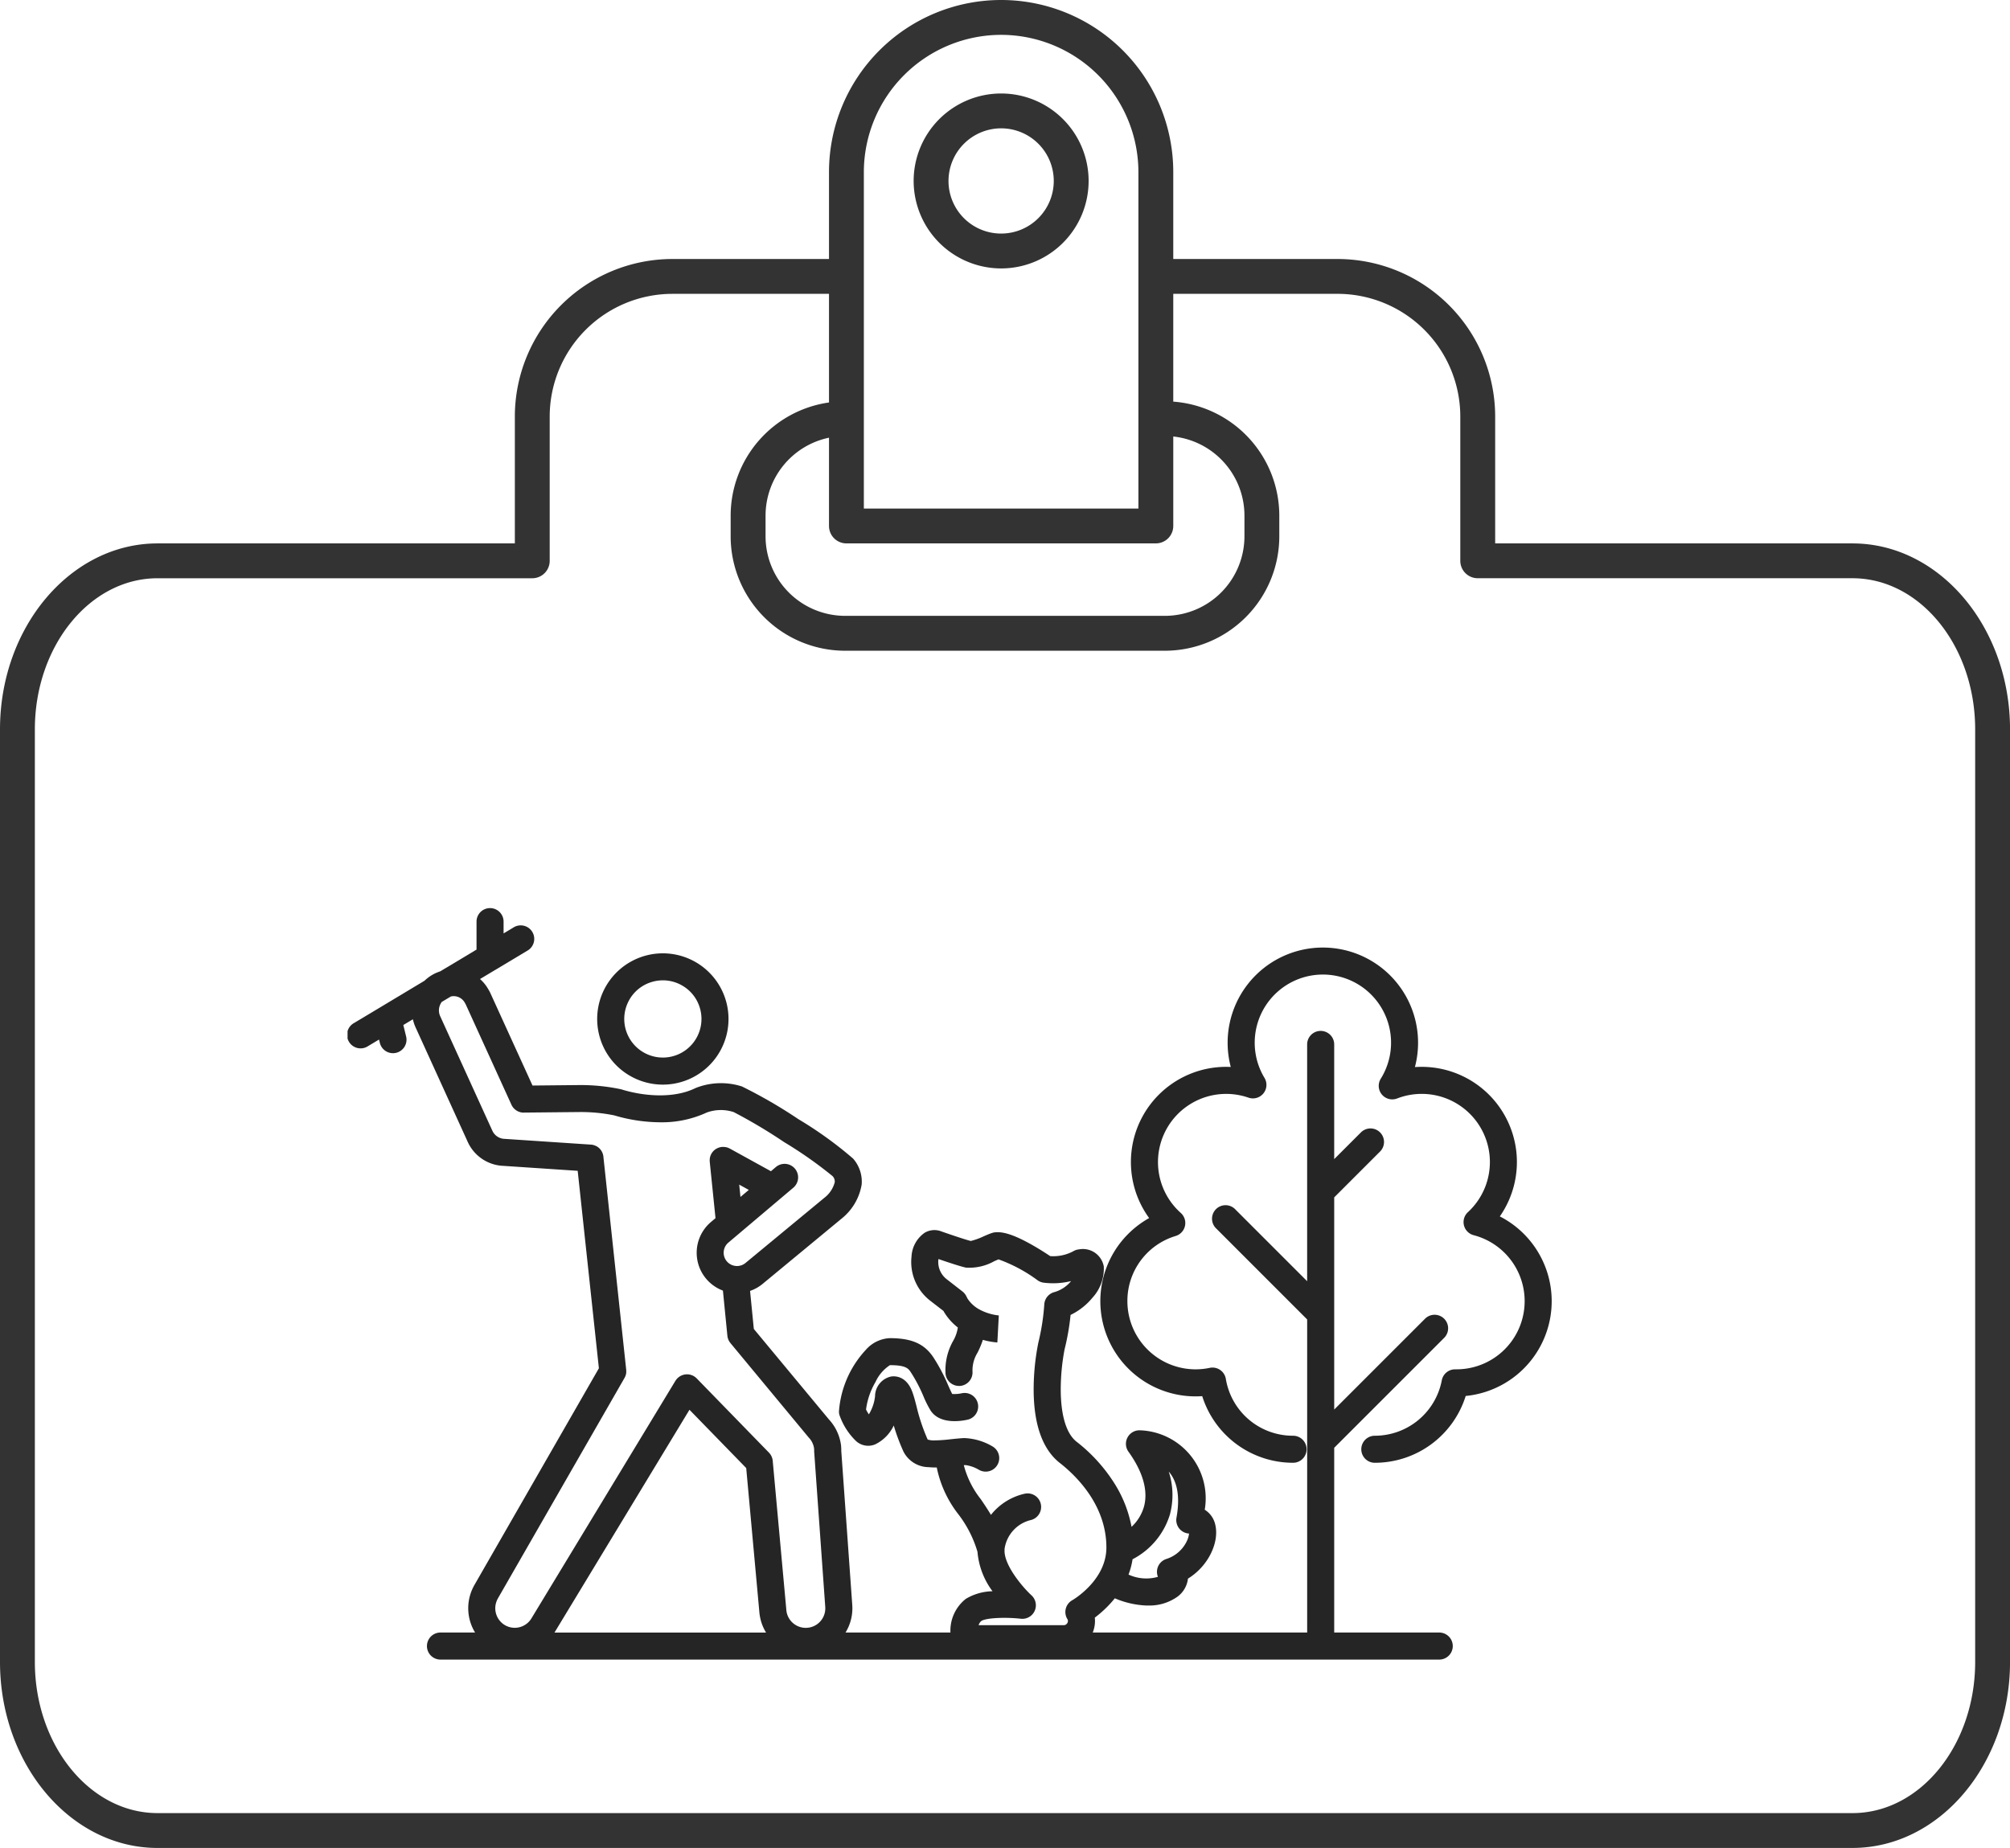 <svg id="Group_1149" data-name="Group 1149" xmlns="http://www.w3.org/2000/svg" xmlns:xlink="http://www.w3.org/1999/xlink" width="225.578" height="207.435" viewBox="0 0 225.578 207.435">
  <defs>
    <clipPath id="clip-path">
      <rect id="Rectangle_220" data-name="Rectangle 220" width="225.578" height="207.435" fill="none"/>
    </clipPath>
    <clipPath id="clip-path-2">
      <rect id="Rectangle_9" data-name="Rectangle 9" width="135.137" height="84.356" transform="translate(0 0)" fill="none"/>
    </clipPath>
  </defs>
  <g id="Group_1143" data-name="Group 1143" transform="translate(0 0)">
    <g id="Group_1140" data-name="Group 1140" transform="translate(0 0)" clip-path="url(#clip-path)">
      <path id="Path_161" data-name="Path 161" d="M17.68,207.431H207.9c9.749,0,17.681-9.367,17.681-20.881V81.874c0-11.512-7.932-20.879-17.681-20.879H167.8V46.749a17.7,17.7,0,0,0-17.681-17.679H131.673V19.314a19.318,19.318,0,0,0-38.636,0v9.755H75.461A17.7,17.7,0,0,0,57.78,46.749V60.995H17.68C7.931,60.995,0,70.362,0,81.874V186.551c0,11.514,7.931,20.881,17.68,20.881M112.355,3.908a15.424,15.424,0,0,1,15.406,15.406V57.081H96.948V19.314A15.424,15.424,0,0,1,112.355,3.908M94.993,60.992h34.725a1.956,1.956,0,0,0,1.956-1.956V48.994a8.937,8.937,0,0,1,7.988,8.875V60.2a8.937,8.937,0,0,1-8.926,8.926H94.842A8.936,8.936,0,0,1,85.917,60.2V57.869a8.94,8.94,0,0,1,7.12-8.741v9.909a1.956,1.956,0,0,0,1.956,1.956M3.912,81.874c0-9.355,6.176-16.968,13.768-16.968H59.736a1.956,1.956,0,0,0,1.956-1.956v-16.2A13.783,13.783,0,0,1,75.461,32.981H93.037V45.174A12.846,12.846,0,0,0,82,57.869V60.2A12.852,12.852,0,0,0,94.842,73.042h35.893A12.853,12.853,0,0,0,143.573,60.2V57.869a12.845,12.845,0,0,0-11.9-12.789v-12.1h18.444a13.783,13.783,0,0,1,13.769,13.768v16.2a1.956,1.956,0,0,0,1.956,1.956H207.9c7.592,0,13.769,7.612,13.769,16.968V186.551c0,9.357-6.176,16.969-13.769,16.969H17.68c-7.592,0-13.768-7.612-13.768-16.969Z" transform="translate(0 0.004)" fill="#333"/>
      <path id="Path_162" data-name="Path 162" d="M1714.382,194.1a9.818,9.818,0,1,0-9.818-9.818,9.829,9.829,0,0,0,9.818,9.818m0-15.725a5.906,5.906,0,1,1-5.906,5.907,5.914,5.914,0,0,1,5.906-5.907" transform="translate(-1602.027 -163.969)" fill="#333"/>
    </g>
  </g>
  <g id="Group_1146" data-name="Group 1146" transform="translate(39.006 101.935)">
    <g id="Group_9" data-name="Group 9" clip-path="url(#clip-path-2)">
      <path id="Path_35" data-name="Path 35" d="M122.518,81.325H110.73V60.587l12.34-12.34a1.518,1.518,0,0,0-2.147-2.147L110.73,56.294V32.477l5.146-5.146a1.518,1.518,0,0,0-2.147-2.147l-3,3V15.309a1.518,1.518,0,0,0-3.036,0V31.847h0V41.887l-8.03-8.03A1.518,1.518,0,1,0,97.518,36L107.695,46.18V81.325H83.63a3.443,3.443,0,0,0,.233-1.674,12.566,12.566,0,0,0,2.245-2.169,10.068,10.068,0,0,0,3.492.809q.123,0,.242,0a5.4,5.4,0,0,0,3.108-.863,2.921,2.921,0,0,0,1.367-2.154c2.315-1.424,3.523-4.086,3.072-6.026A2.661,2.661,0,0,0,96.2,67.539a7.637,7.637,0,0,0-7.268-8.914,1.518,1.518,0,0,0-1.293,2.4c1.619,2.249,2.223,4.376,1.747,6.15a4.947,4.947,0,0,1-1.4,2.286A13.912,13.912,0,0,0,86.2,64.8a18.264,18.264,0,0,0-4.27-4.805l-.041-.032c-1.472-1.092-1.817-3.68-1.848-5.658a24.074,24.074,0,0,1,.432-4.781,26.9,26.9,0,0,0,.671-3.851,7.268,7.268,0,0,0,2.45-1.925,4.835,4.835,0,0,0,1.278-3.511,2.381,2.381,0,0,0-2.781-1.923,1.519,1.519,0,0,0-.65.215,4.749,4.749,0,0,1-2.586.541c-.407-.272-1.135-.746-1.957-1.215-2.473-1.412-3.559-1.52-4.229-1.455a1.524,1.524,0,0,0-.313.064c-.3.094-.627.238-.977.389a7.523,7.523,0,0,1-1.437.519c-.6-.148-2.289-.719-3.281-1.068a2.153,2.153,0,0,0-1.875.134,3.455,3.455,0,0,0-1.493,2.69,5.493,5.493,0,0,0,2.143,4.983l1.445,1.118.024.047q.026.051.056.1a6.371,6.371,0,0,0,1.53,1.708,4.257,4.257,0,0,1-.524,1.5,6.671,6.671,0,0,0-.86,3.648,1.518,1.518,0,0,0,1.513,1.412c.035,0,.071,0,.107,0a1.518,1.518,0,0,0,1.409-1.62,3.792,3.792,0,0,1,.562-2.11,9.676,9.676,0,0,0,.6-1.443,8.106,8.106,0,0,0,1.628.292l.163-3.031H73.1a5.855,5.855,0,0,1-2.028-.589,3.712,3.712,0,0,1-1.49-1.3l-.15-.293a1.519,1.519,0,0,0-.423-.51L67.288,41.7a2.448,2.448,0,0,1-.985-2.2q.007-.055.015-.1c.921.317,2.407.815,3.045.955l.032.007a5.723,5.723,0,0,0,3.191-.724c.165-.072.334-.145.473-.2a16.99,16.99,0,0,1,4.392,2.354,1.518,1.518,0,0,0,.641.257,8.449,8.449,0,0,0,3.11-.175l-.054.062a3.75,3.75,0,0,1-1.8,1.169,1.519,1.519,0,0,0-1.155,1.392,25.008,25.008,0,0,1-.666,4.28h0A26.779,26.779,0,0,0,77,54.189c.032,3.941,1.06,6.7,3.053,8.191,1.917,1.531,5.11,4.777,5.11,9.4,0,3.705-3.791,5.9-3.824,5.915a1.518,1.518,0,0,0-.529,2.163.434.434,0,0,1-.029.4.469.469,0,0,1-.42.243H70.826a.908.908,0,0,1,.3-.47c.483-.338,2.6-.459,4.433-.254a1.518,1.518,0,0,0,1.2-2.625c-1.019-.938-3-3.3-3.028-4.958a1.482,1.482,0,0,0,0-.16c0-.041.005-.081.01-.121V71.9a3.891,3.891,0,0,1,2.885-3.188,1.518,1.518,0,0,0-.611-2.974,6.7,6.7,0,0,0-3.809,2.38c-.373-.634-.765-1.212-1.139-1.761a10.332,10.332,0,0,1-1.905-3.816l.189-.013a4.041,4.041,0,0,1,1.515.535,1.518,1.518,0,0,0,1.508-2.635,6.707,6.707,0,0,0-3.188-.932c-.5.027-1,.08-1.491.131a17.01,17.01,0,0,1-1.855.131,2.129,2.129,0,0,1-.736-.1,21.435,21.435,0,0,1-1.253-3.739c-.145-.566-.283-1.1-.467-1.6-.669-1.831-1.98-1.791-2.365-1.736A2.28,2.28,0,0,0,59.2,54.8a4.9,4.9,0,0,1-.694,2.032,3.738,3.738,0,0,1-.317-.543A8.131,8.131,0,0,1,59.251,53.2a4.471,4.471,0,0,1,1.619-1.889c1.815,0,2.073.389,2.346.8a17.282,17.282,0,0,1,1.418,2.7,11.41,11.41,0,0,0,.805,1.6C66.487,58,68.9,57.59,69.61,57.426a1.518,1.518,0,0,0-.674-2.96,3.849,3.849,0,0,1-1.076.079c-.133-.248-.289-.6-.453-.966a20.066,20.066,0,0,0-1.67-3.159c-1.02-1.52-2.439-2.14-4.9-2.14a3.819,3.819,0,0,0-2.669,1.309,11.355,11.355,0,0,0-3.019,6.928,1.515,1.515,0,0,0,.042.35,7.454,7.454,0,0,0,1.8,2.89c.019.02.04.04.06.059a2.027,2.027,0,0,0,2.155.391,4.445,4.445,0,0,0,2.093-2.12A22.411,22.411,0,0,0,62.384,61l.02.042a3.212,3.212,0,0,0,2.8,1.72,7.816,7.816,0,0,0,.921.031,12.589,12.589,0,0,0,2.436,5.271,12.912,12.912,0,0,1,2.135,4.2,8.57,8.57,0,0,0,1.686,4.426,6.034,6.034,0,0,0-2.994.855,4.539,4.539,0,0,0-1.727,3.78H55.886a5.2,5.2,0,0,0,.757-3.092L55.41,60.949c0-.044,0-.087,0-.131,0-.16-.011-.3-.022-.415l0-.027c0-.031-.006-.062-.011-.093s0-.032-.006-.048,0-.029-.007-.043v-.009a5.242,5.242,0,0,0-1.328-2.764L45.594,47.247l-.421-4.27a4.529,4.529,0,0,0,1.413-.792l8.856-7.32a6.2,6.2,0,0,0,2.256-3.83,3.912,3.912,0,0,0-.96-2.909A43.329,43.329,0,0,0,50.6,23.7a54.568,54.568,0,0,0-6.358-3.683l-.01,0a7.709,7.709,0,0,0-5.156.18l-.051.024c-2.5,1.22-5.9.874-8.258.144q-.069-.021-.14-.036A21.834,21.834,0,0,0,26,19.871l-5.242.052L16.043,9.579l-.012-.026c-.074-.155-.156-.307-.245-.454a4.487,4.487,0,0,0-.919-1.131L20.153,4.8a1.518,1.518,0,1,0-1.561-2.6l-1.081.648V1.523a1.518,1.518,0,0,0-3.036,0v3.14L10.4,7.106a4.913,4.913,0,0,0-.473.183l-.007,0a4.619,4.619,0,0,0-1.284.871L3.742,11.1l-.013.008L.738,12.9A1.518,1.518,0,1,0,2.3,15.5l1.233-.739.088.36A1.518,1.518,0,1,0,6.57,14.4L6.258,13.13l1.074-.644a4.652,4.652,0,0,0,.309.922l5.791,12.719,0,.009.1.209q.015.032.031.063l.008.015c.048.093.1.2.178.321a4.591,4.591,0,0,0,3.429,2.174l.066.006,8.584.572L28.207,51.66,14.272,75.928a5.944,5.944,0,0,0-.281.551,5.232,5.232,0,0,0,.322,4.846H10.428a1.518,1.518,0,1,0,0,3.036h112.09a1.518,1.518,0,1,0,0-3.036M80.465,49.536l0-.007c0,.013-.006.022-.008.029l.006-.021m11.855,18.43a8.452,8.452,0,0,0-.156-4.706q.048.056.1.115c.907,1.146,1.165,2.846.767,5.053a1.518,1.518,0,0,0,1.412,1.785,2.766,2.766,0,0,1-.3.95,3.819,3.819,0,0,1-2.236,1.9,1.518,1.518,0,0,0-.959,2.009,4.768,4.768,0,0,1-3.3-.254A8.588,8.588,0,0,0,88.1,73.1a8.425,8.425,0,0,0,4.225-5.138M43.955,31.046l1.077.594-.936.79ZM16.765,77.713a2.9,2.9,0,0,1,.138-.271l14.182-24.7.011-.021c.015-.026.028-.053.041-.08s.018-.037.026-.056.021-.053.031-.08.015-.041.022-.061.014-.051.021-.076.012-.046.017-.069.008-.047.012-.071.009-.052.011-.078,0-.044,0-.066,0-.057,0-.085,0-.041,0-.062,0-.06-.005-.09c0-.008,0-.015,0-.023L28.711,27.9c0-.006,0-.012,0-.018,0-.032-.009-.063-.015-.094s-.006-.038-.011-.056-.015-.059-.023-.088-.011-.04-.017-.059-.019-.051-.029-.076-.016-.043-.026-.064-.021-.044-.032-.066-.022-.045-.035-.067-.025-.04-.037-.06-.027-.043-.041-.064-.03-.039-.045-.059-.028-.037-.044-.055-.038-.041-.057-.062-.027-.029-.041-.043-.047-.043-.071-.063l-.037-.031c-.027-.021-.055-.041-.083-.061l-.034-.024c-.029-.019-.059-.036-.09-.053L27.9,26.72c-.029-.015-.059-.028-.089-.042l-.047-.021c-.027-.011-.054-.02-.081-.029l-.062-.02c-.024-.007-.048-.012-.072-.018s-.051-.012-.078-.017l-.065-.009c-.029,0-.058-.008-.087-.01l-.02,0L17.485,25.9a1.574,1.574,0,0,1-1.148-.742c-.016-.027-.038-.067-.064-.118l-.08-.173L10.4,12.148a1.57,1.57,0,0,1-.044-1.21,1.587,1.587,0,0,1,.217-.4L11.6,9.925a1.42,1.42,0,0,1,1.553.693l.028.048c.037.06.071.123.1.186l5.1,11.2,0,0,.011.025c0,.011.011.021.016.032.015.031.03.062.048.092s.022.036.033.053.029.046.045.069.031.041.047.062.027.035.042.052.038.042.057.062l.043.043c.02.019.041.038.063.056l.049.041.062.046.06.041.058.035.072.04.053.025c.027.012.054.024.082.035l.052.019c.028.01.057.019.086.028l.059.015.081.018.073.011.07.008c.03,0,.061,0,.091,0l.041,0h.044l6.2-.061a18.731,18.731,0,0,1,3.916.375,18.416,18.416,0,0,0,5.156.775,11.993,11.993,0,0,0,5.231-1.1,4.646,4.646,0,0,1,3.018-.043A58.435,58.435,0,0,1,49,26.276a46.687,46.687,0,0,1,5.421,3.806.869.869,0,0,1,.257.686,3.217,3.217,0,0,1-1.17,1.76l-8.852,7.317a1.486,1.486,0,0,1-.971.338c-.04,0-.081-.006-.122-.007a1.49,1.49,0,0,1-.822-2.623l1.065-.9q.055-.042.105-.089l6.1-5.158a1.518,1.518,0,1,0-1.959-2.319l-.538.455-4.631-2.553-.007,0c-.036-.02-.073-.037-.11-.054l-.025-.012c-.043-.018-.087-.034-.131-.048l-.01,0c-.043-.014-.088-.025-.133-.034l-.013,0c-.028-.006-.056-.009-.084-.013s-.043-.008-.065-.01l-.049,0c-.034,0-.068,0-.1-.005l-.045,0c-.035,0-.071,0-.106.005H42l-.051.008c-.029,0-.059.008-.088.013s-.051.012-.077.018l-.065.017c-.028.008-.056.019-.084.029l-.055.02c-.027.011-.054.024-.08.036l-.054.026c-.024.013-.047.026-.07.04l-.059.036-.058.041c-.021.015-.042.031-.063.048l-.047.041c-.021.019-.043.038-.063.058l-.042.044c-.019.021-.039.042-.057.064s-.028.037-.043.055-.031.04-.045.062-.033.052-.049.078-.018.027-.026.041l0,.007c-.018.033-.034.068-.05.1,0,.011-.011.022-.016.033-.016.037-.029.075-.041.113,0,.01-.007.019-.01.029-.01.031-.017.062-.024.094s-.01.034-.013.052,0,.026-.006.04c-.006.036-.013.073-.016.109,0,.007,0,.015,0,.022,0,.043-.006.086-.006.129,0,.01,0,.021,0,.031,0,.04,0,.08.006.12,0,0,0,0,0,.007l.646,6.332-.508.43a4.529,4.529,0,0,0,1.341,7.7l.5,5.068a1.516,1.516,0,0,0,.044.24c0,.016.007.032.012.047s.013.037.019.055.018.056.029.083.014.03.021.046.026.059.041.087.016.028.024.042.033.057.051.085l.029.041c.019.027.038.053.059.079l.013.018L51.719,59.39q.031.037.064.072a2.22,2.22,0,0,1,.566,1.141c0,.015,0,.03.006.045.006.091.012.185.012.261,0,.012,0,.023,0,.035s0,.021,0,.032,0,.022,0,.033l1.244,17.439a2.191,2.191,0,0,1-4.336.578L49.273,79a1.9,1.9,0,0,1-.034-.246l0-.022L47.716,62.05c0-.015,0-.029-.006-.044,0-.033-.008-.067-.014-.1s-.009-.04-.014-.06-.013-.057-.021-.085-.015-.044-.022-.066-.017-.05-.027-.075-.02-.045-.03-.067-.02-.045-.032-.068-.026-.046-.039-.068-.023-.04-.036-.06-.034-.049-.052-.072-.023-.032-.035-.048-.047-.055-.072-.082l-.025-.028-.008-.008,0,0-8.1-8.323-.023-.022q-.031-.031-.064-.06l-.057-.047-.057-.043c-.025-.018-.05-.035-.075-.051l-.025-.017-.024-.013c-.028-.016-.056-.031-.084-.045l-.053-.025c-.027-.012-.054-.023-.081-.034l-.063-.023-.073-.022-.073-.019-.066-.013-.08-.013-.065-.006-.08,0h-.069l-.075,0-.076.007-.066.009-.083.016-.057.013c-.029.008-.057.016-.086.026l-.053.018c-.028.01-.055.021-.082.033l-.055.024-.073.038-.061.035-.06.039-.068.048-.048.039q-.036.03-.07.061l-.022.019-.022.023c-.021.021-.041.042-.06.065l-.047.056-.043.057q-.026.037-.05.074l-.018.026L20.641,79.729a2.188,2.188,0,0,1-3,.754,2.2,2.2,0,0,1-.875-2.769M23.241,81.3,38.373,56.319l6.368,6.542L46.213,79a4.907,4.907,0,0,0,.089.628,5.189,5.189,0,0,0,.665,1.7H23.223l.018-.029" transform="translate(-0.001 -0.005)" fill="#252525"/>
      <path id="Path_36" data-name="Path 36" d="M1190.115,90.146a10.684,10.684,0,0,0-8.773-16.785q-.381,0-.76.026a10.686,10.686,0,1,0-20.666-.014q-.259-.012-.52-.012a10.685,10.685,0,0,0-8.64,16.974,10.787,10.787,0,0,0-3.333,2.908,10.687,10.687,0,0,0,8.542,17.108q.374,0,.748-.026a10.69,10.69,0,0,0,10.195,7.479,1.518,1.518,0,1,0,0-3.036,7.62,7.62,0,0,1-7.545-6.382,1.518,1.518,0,0,0-1.81-1.236,7.656,7.656,0,0,1-9.238-7.485,7.607,7.607,0,0,1,5.422-7.321,1.518,1.518,0,0,0,.569-2.585,7.652,7.652,0,0,1,7.594-12.942,1.518,1.518,0,0,0,1.8-2.219,7.651,7.651,0,1,1,13.052.093,1.518,1.518,0,0,0,1.836,2.219,7.651,7.651,0,0,1,7.943,12.763,1.518,1.518,0,0,0,.648,2.585,7.652,7.652,0,0,1-1.928,15.056h-.161a1.518,1.518,0,0,0-1.491,1.236,7.651,7.651,0,0,1-7.516,6.219,1.518,1.518,0,1,0,0,3.036,10.694,10.694,0,0,0,10.2-7.5,10.69,10.69,0,0,0,3.833-20.154" transform="translate(-1060.796 -55.54)" fill="#252525"/>
      <path id="Path_37" data-name="Path 37" d="M383.545,82.622A7.369,7.369,0,1,0,380,78.237a7.329,7.329,0,0,0,3.547,4.385m-.287-8.544a4.3,4.3,0,0,1,2.578-2.086,4.306,4.306,0,0,1,3.3.348,4.3,4.3,0,0,1,2.086,2.578h0a4.333,4.333,0,1,1-7.962-.841" transform="translate(-351.683 -63.702)" fill="#252525"/>
    </g>
  </g>
</svg>
